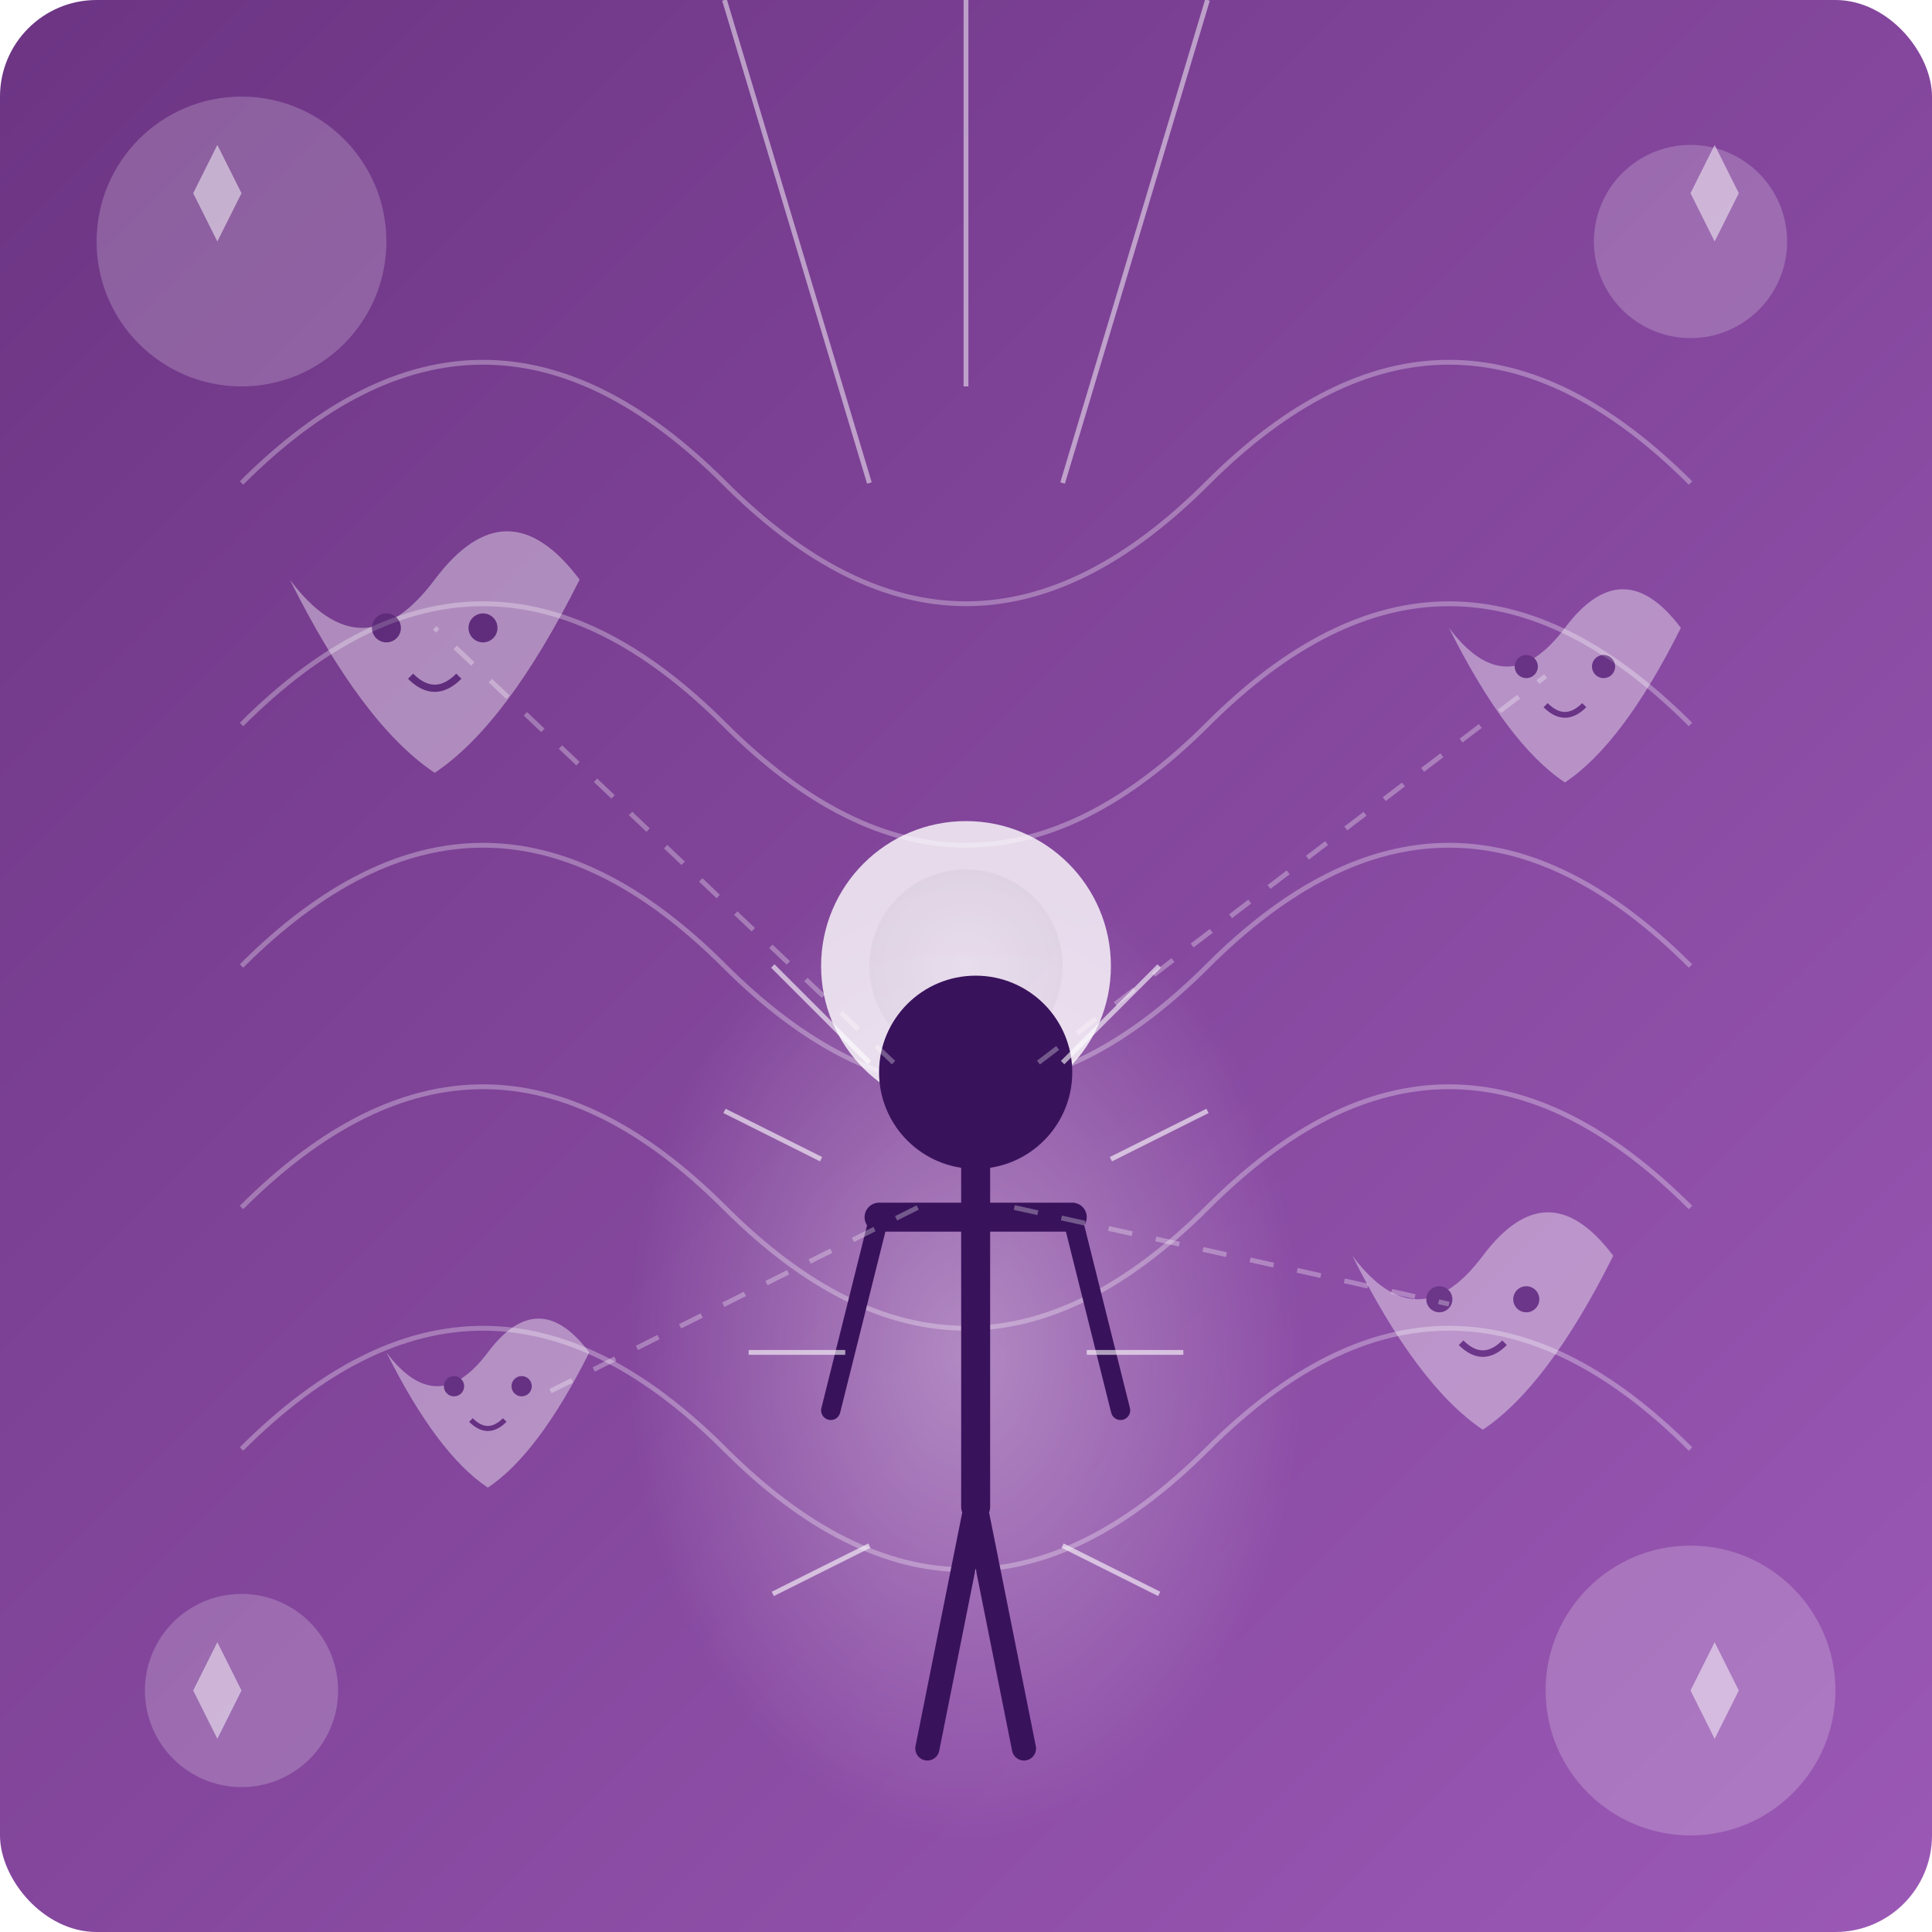 <?xml version="1.0" encoding="UTF-8"?>
<svg width="400" height="400" viewBox="0 0 400 400" xmlns="http://www.w3.org/2000/svg">
  <defs>
    <linearGradient id="bgGradient" x1="0%" y1="0%" x2="100%" y2="100%">
      <stop offset="0%" stop-color="#6c3483" />
      <stop offset="100%" stop-color="#9b59b6" />
    </linearGradient>
    <radialGradient id="auraGradient" cx="50%" cy="50%" r="50%" fx="50%" fy="50%">
      <stop offset="0%" stop-color="#ffffff" stop-opacity="0.7" />
      <stop offset="100%" stop-color="#ffffff" stop-opacity="0" />
    </radialGradient>
    <radialGradient id="lightGradient" cx="50%" cy="50%" r="50%" fx="50%" fy="50%">
      <stop offset="0%" stop-color="#ffffff" />
      <stop offset="100%" stop-color="#f5f5f5" />
    </radialGradient>
    <filter id="glow" x="-50%" y="-50%" width="200%" height="200%">
      <feGaussianBlur in="SourceGraphic" stdDeviation="10" />
    </filter>
    <filter id="softShadow" x="-20%" y="-20%" width="140%" height="140%">
      <feGaussianBlur in="SourceAlpha" stdDeviation="3" />
      <feOffset dx="2" dy="2" result="offsetblur" />
      <feComponentTransfer>
        <feFuncA type="linear" slope="0.5" />
      </feComponentTransfer>
      <feMerge>
        <feMergeNode />
        <feMergeNode in="SourceGraphic" />
      </feMerge>
    </filter>
  </defs>
  
  <!-- Background -->
  <rect width="400" height="400" fill="url(#bgGradient)" rx="20" ry="20" />
  
  <!-- Mystical background elements -->
  <g opacity="0.2">
    <circle cx="50" cy="50" r="30" fill="#ffffff" />
    <circle cx="350" cy="50" r="20" fill="#ffffff" />
    <circle cx="50" cy="350" r="20" fill="#ffffff" />
    <circle cx="350" cy="350" r="30" fill="#ffffff" />
  </g>
  
  <!-- Ethereal swirls -->
  <g opacity="0.3" fill="none" stroke="#ffffff" stroke-width="1">
    <path d="M50 100 Q100 50, 150 100 Q200 150, 250 100 Q300 50, 350 100" />
    <path d="M50 150 Q100 100, 150 150 Q200 200, 250 150 Q300 100, 350 150" />
    <path d="M50 200 Q100 150, 150 200 Q200 250, 250 200 Q300 150, 350 200" />
    <path d="M50 250 Q100 200, 150 250 Q200 300, 250 250 Q300 200, 350 250" />
    <path d="M50 300 Q100 250, 150 300 Q200 350, 250 300 Q300 250, 350 300" />
  </g>
  
  <!-- Central glowing orb -->
  <g opacity="0.8">
    <circle cx="200" cy="200" r="30" fill="#ffffff" filter="url(#glow)" />
    <circle cx="200" cy="200" r="20" fill="url(#lightGradient)" />
  </g>
  
  <!-- Human silhouette with aura -->
  <g transform="translate(150, 180)">
    <!-- Aura -->
    <ellipse cx="50" cy="100" rx="70" ry="100" fill="url(#auraGradient)" opacity="0.5" />
    
    <!-- Figure silhouette -->
    <g filter="url(#softShadow)">
      <!-- Head -->
      <circle cx="50" cy="40" r="20" fill="#39125c" />
      
      <!-- Torso -->
      <path d="M50 60 L50 130 M30 70 L70 70" stroke="#39125c" stroke-width="6" stroke-linecap="round" />
      
      <!-- Arms -->
      <path d="M30 70 L20 110 M70 70 L80 110" stroke="#39125c" stroke-width="4" stroke-linecap="round" />
      
      <!-- Legs -->
      <path d="M50 130 L40 180 M50 130 L60 180" stroke="#39125c" stroke-width="5" stroke-linecap="round" />
    </g>
    
    <!-- Energy lines radiating from body -->
    <g stroke="#ffffff" stroke-width="1" opacity="0.6">
      <path d="M30 40 L10 20" />
      <path d="M70 40 L90 20" />
      <path d="M20 60 L0 50" />
      <path d="M80 60 L100 50" />
      <path d="M25 100 L5 100" />
      <path d="M75 100 L95 100" />
      <path d="M30 140 L10 150" />
      <path d="M70 140 L90 150" />
    </g>
  </g>
  
  <!-- Spirit figures / ethereal entities -->
  <g opacity="0.4">
    <!-- Spirit 1 -->
    <g transform="translate(60, 120)">
      <path d="M0 0 Q15 20, 30 0 Q45 -20, 60 0 Q45 30, 30 40 Q15 30, 0 0 Z" fill="#ffffff" />
      <circle cx="20" cy="10" r="3" fill="#39125c" />
      <circle cx="40" cy="10" r="3" fill="#39125c" />
      <path d="M25 20 Q30 25, 35 20" stroke="#39125c" stroke-width="1.5" fill="none" />
    </g>
    
    <!-- Spirit 2 -->
    <g transform="translate(300, 130) scale(0.8)">
      <path d="M0 0 Q15 20, 30 0 Q45 -20, 60 0 Q45 30, 30 40 Q15 30, 0 0 Z" fill="#ffffff" />
      <circle cx="20" cy="10" r="3" fill="#39125c" />
      <circle cx="40" cy="10" r="3" fill="#39125c" />
      <path d="M25 20 Q30 25, 35 20" stroke="#39125c" stroke-width="1.5" fill="none" />
    </g>
    
    <!-- Spirit 3 -->
    <g transform="translate(80, 280) scale(0.7)">
      <path d="M0 0 Q15 20, 30 0 Q45 -20, 60 0 Q45 30, 30 40 Q15 30, 0 0 Z" fill="#ffffff" />
      <circle cx="20" cy="10" r="3" fill="#39125c" />
      <circle cx="40" cy="10" r="3" fill="#39125c" />
      <path d="M25 20 Q30 25, 35 20" stroke="#39125c" stroke-width="1.5" fill="none" />
    </g>
    
    <!-- Spirit 4 -->
    <g transform="translate(280, 260) scale(0.9)">
      <path d="M0 0 Q15 20, 30 0 Q45 -20, 60 0 Q45 30, 30 40 Q15 30, 0 0 Z" fill="#ffffff" />
      <circle cx="20" cy="10" r="3" fill="#39125c" />
      <circle cx="40" cy="10" r="3" fill="#39125c" />
      <path d="M25 20 Q30 25, 35 20" stroke="#39125c" stroke-width="1.5" fill="none" />
    </g>
  </g>
  
  <!-- Connection lines between human and spirits -->
  <g stroke="#ffffff" stroke-opacity="0.3" stroke-width="1" stroke-dasharray="5,5">
    <line x1="185" y1="220" x2="90" y2="130" />
    <line x1="215" y1="220" x2="320" y2="140" />
    <line x1="190" y1="250" x2="110" y2="290" />
    <line x1="210" y1="250" x2="300" y2="270" />
  </g>
  
  <!-- Light rays from top -->
  <g opacity="0.5">
    <path d="M150 0 L180 100" stroke="#ffffff" stroke-width="1" />
    <path d="M200 0 L200 80" stroke="#ffffff" stroke-width="1" />
    <path d="M250 0 L220 100" stroke="#ffffff" stroke-width="1" />
  </g>
  
  <!-- Spiritual symbols -->
  <g fill="#ffffff" opacity="0.5">
    <path d="M40 40 L45 50 L50 40 L45 30 Z" />
    <path d="M350 40 L355 50 L360 40 L355 30 Z" />
    <path d="M40 350 L45 360 L50 350 L45 340 Z" />
    <path d="M350 350 L355 360 L360 350 L355 340 Z" />
  </g>
</svg>